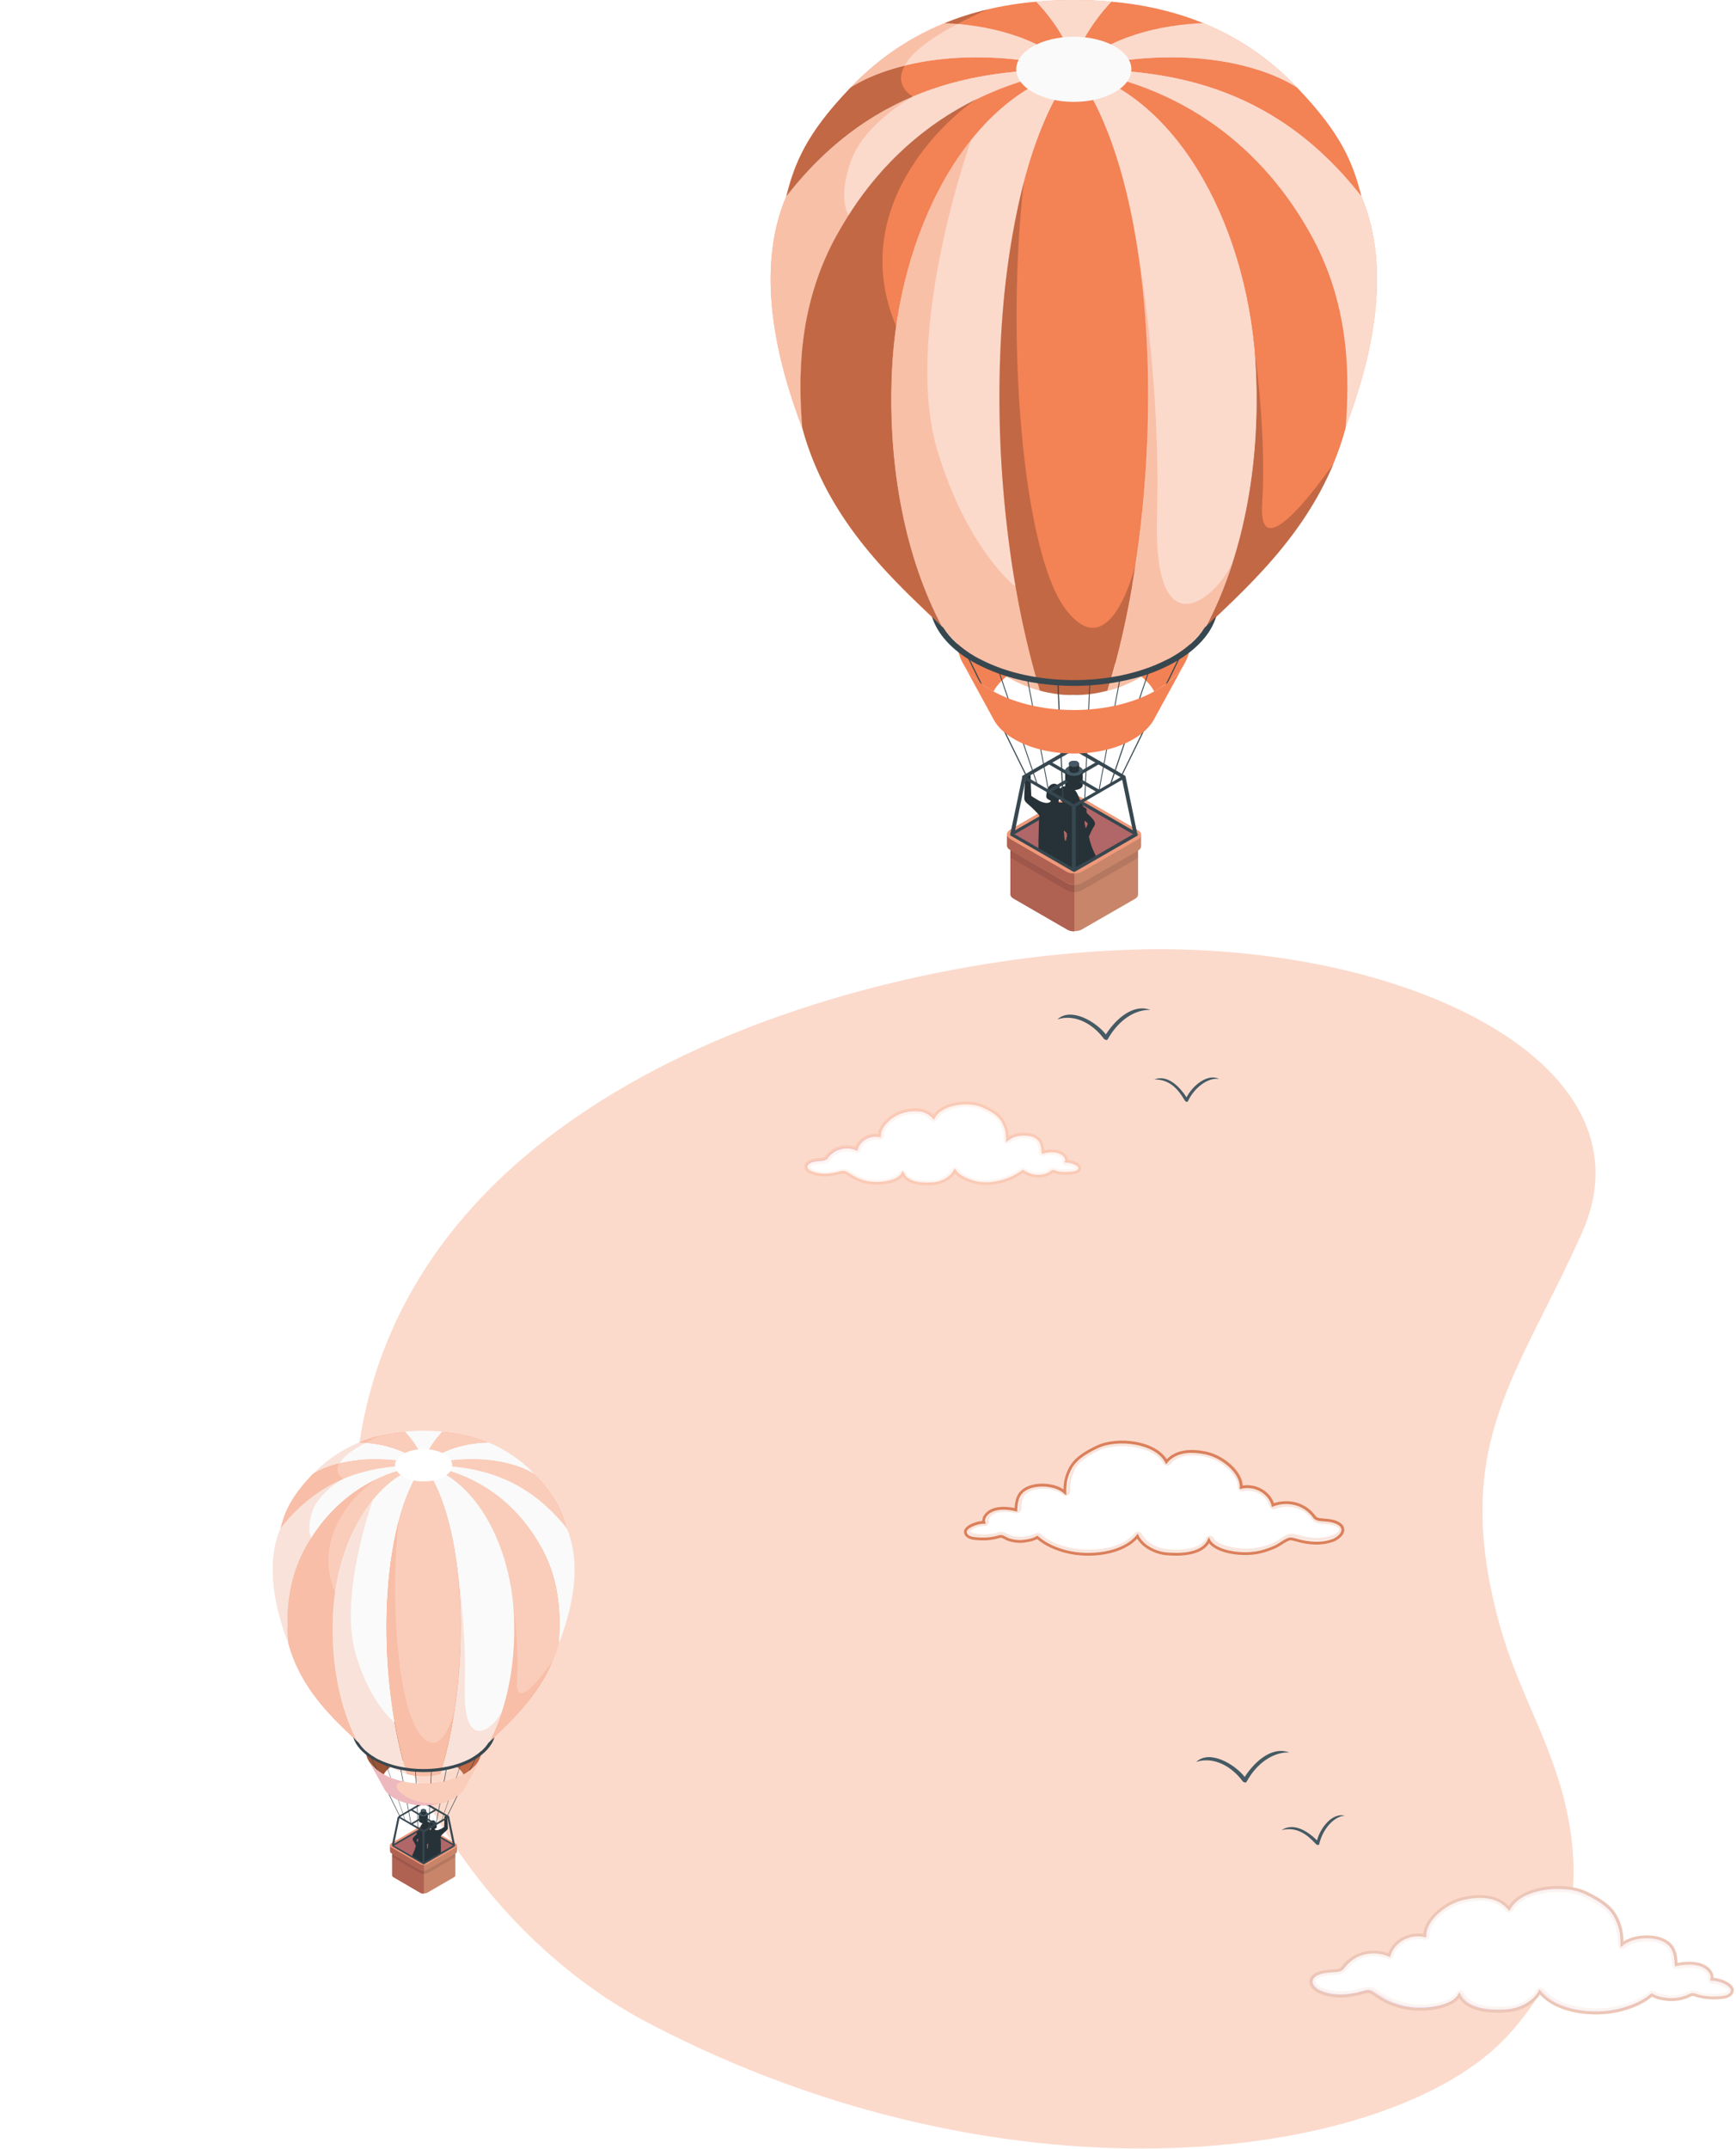 <svg width="624" height="772" viewBox="0 0 624 772" fill="none" xmlns="http://www.w3.org/2000/svg">
<g opacity="0.3">
<path d="M233.482 726.983C364.882 795.583 500.482 775.983 541.682 731.583C565.282 706.183 571.382 674.983 560.182 639.283C553.882 619.183 544.182 603.583 538.382 581.283C521.882 518.283 545.482 494.783 568.682 442.783C594.082 385.783 515.482 343.283 424.082 341.083C332.682 338.883 153.882 379.783 129.882 514.083C114.482 600.283 162.482 689.983 233.482 726.983Z" fill="#F38255"/>
</g>
<path d="M463.4 629.55C457.7 627.35 451.5 632.05 447.4 638.35C443.8 633.75 434.8 628.45 430 632.95C436.5 630.85 443 634.85 446.7 639.95C447 640.25 447.8 640.65 448.1 640.05C452 632.95 458.1 629.35 463.4 629.55Z" fill="#455A64"/>
<path d="M483.399 652.25C478.799 651.15 474.599 656.65 473.399 661.15C470.199 657.95 464.999 654.55 460.699 657.45C465.999 656.15 469.699 658.85 473.099 662.55C473.299 662.75 474.099 663.05 474.199 662.45C475.399 657.25 479.299 652.55 483.399 652.25Z" fill="#455A64"/>
<path d="M473.622 709C475.522 708.2 477.822 708.1 479.522 708C481.422 707.9 482.022 707.5 482.422 707.1C487.122 700.5 494.822 700.4 499.322 702.4C500.522 697.9 506.122 694 512.122 695.4C512.022 689.5 519.722 683.2 526.522 681.9C533.022 680.6 538.722 681.3 542.422 685.6C546.522 677.9 562.222 676 570.522 680.2C575.322 682.6 579.422 685.1 581.322 689.6C582.622 692.6 583.022 694.5 583.022 698.5C586.322 695.7 592.922 695 597.322 696.7C602.022 698.6 602.322 702.2 602.522 705.8C607.222 704.7 610.322 705.5 611.122 705.8C614.122 706.7 615.822 709.1 615.322 711C617.722 710.9 623.322 712.9 622.622 715.4C622.122 717.4 619.322 717.6 617.722 717.7C614.822 717.9 611.822 717.6 609.022 716.6C608.022 716.2 606.822 717.2 605.822 717.5C603.722 718.2 601.622 718.5 599.422 718.3C597.422 718.1 595.422 717.7 593.722 716.7C590.322 719.6 586.322 721.1 582.022 722.2C572.522 724.5 559.122 722.8 553.422 715.6C552.822 716.9 551.722 718 550.522 719C548.222 720.9 545.022 722.1 541.722 722.4C537.822 722.7 527.422 723 524.522 716.8C522.422 720.9 513.022 722.6 506.022 721.5C503.422 721.1 500.422 720.1 498.122 719C496.322 718.1 495.222 717.2 493.622 716.2C492.222 715.3 491.622 715.3 489.722 715.9C484.822 717.3 479.222 717.8 474.322 715.6C470.622 713.9 469.922 710.6 473.622 709Z" fill="white" stroke="#EDC6B6" stroke-miterlimit="10"/>
<g opacity="0.2">
<path d="M560.022 679.2C563.822 679.2 567.423 679.9 570.122 681.3C575.423 684 578.723 686.3 580.423 690.2C581.723 693.2 582.022 695 582.022 698.6C582.022 699 582.222 699.4 582.622 699.6C582.822 699.7 582.923 699.7 583.122 699.7C583.423 699.7 583.622 699.6 583.822 699.4C585.622 697.9 588.723 696.9 591.923 696.9C593.823 696.9 595.522 697.2 597.022 697.8C600.922 699.4 601.322 702.1 601.522 705.9C601.522 706.2 601.723 706.5 601.923 706.7C602.122 706.8 602.322 706.9 602.622 706.9C602.723 706.9 602.822 706.9 602.923 706.9C604.423 706.5 605.923 706.4 607.322 706.4C609.122 706.4 610.422 706.7 611.022 706.9C613.422 707.7 614.822 709.5 614.522 710.8C614.422 711.1 614.523 711.5 614.723 711.8C614.923 712.1 615.223 712.2 615.622 712.2H615.723C617.323 712.2 620.522 713.3 621.522 714.6C621.822 715 621.723 715.1 621.723 715.2C621.423 716.3 619.423 716.6 617.822 716.7C617.222 716.7 616.723 716.8 616.122 716.8C613.622 716.8 611.522 716.5 609.522 715.8C609.222 715.7 608.923 715.6 608.622 715.6C607.723 715.6 607.022 716 606.322 716.3C606.022 716.4 605.822 716.6 605.622 716.6C604.122 717.1 602.622 717.4 601.122 717.4C600.622 717.4 600.223 717.4 599.723 717.3C598.123 717.1 596.122 716.8 594.522 715.8C594.322 715.7 594.122 715.6 593.923 715.6C593.622 715.6 593.423 715.7 593.223 715.9C590.423 718.3 586.822 720 582.022 721.1C579.522 721.7 576.723 722 573.923 722C565.323 722 558.122 719.3 554.622 714.9C554.423 714.6 554.123 714.5 553.723 714.5H553.622C553.222 714.5 552.923 714.8 552.723 715.1C552.223 716.1 551.322 717.2 550.122 718.1C547.923 719.9 544.923 721 541.923 721.3C540.823 721.4 539.723 721.4 538.723 721.4C533.923 721.4 527.823 720.5 525.923 716.3C525.723 715.9 525.323 715.7 524.923 715.6C524.523 715.6 524.123 715.8 523.923 716.2C522.623 718.8 517.022 720.6 510.822 720.6C509.322 720.6 507.922 720.5 506.522 720.3C504.022 719.9 501.222 719 499.022 717.9C497.922 717.3 497.023 716.8 496.123 716.2C495.623 715.9 495.123 715.5 494.623 715.2C493.823 714.7 493.022 714.3 492.022 714.3C491.322 714.3 490.722 714.5 489.822 714.7C487.122 715.5 484.523 715.9 482.123 715.9C479.523 715.9 477.223 715.4 475.123 714.5C473.423 713.8 472.423 712.7 472.423 711.7C472.423 710.8 473.522 710.1 474.222 709.9C475.822 709.2 477.722 709.1 479.222 709H479.722C481.622 708.9 482.622 708.5 483.322 707.7L483.423 707.6C486.823 702.9 491.422 702.2 493.822 702.2C495.622 702.2 497.423 702.6 498.923 703.2C499.023 703.3 499.222 703.3 499.322 703.3C499.522 703.3 499.622 703.3 499.822 703.2C500.122 703.1 500.323 702.8 500.423 702.5C501.223 699.3 504.923 696.1 509.623 696.1C510.423 696.1 511.223 696.2 511.923 696.4C512.023 696.4 512.123 696.4 512.223 696.4C512.523 696.4 512.723 696.3 512.923 696.2C513.223 696 513.322 695.7 513.322 695.3C513.222 689.9 520.622 684.1 526.822 682.9C528.722 682.5 530.522 682.3 532.022 682.3C536.222 682.3 539.322 683.6 541.622 686.2C541.822 686.5 542.122 686.6 542.522 686.6H542.622C543.022 686.6 543.322 686.3 543.522 686C546.022 681.3 553.622 679.2 560.022 679.2ZM560.022 678C552.722 678 545.122 680.6 542.423 685.6C539.823 682.5 536.222 681.3 532.022 681.3C530.322 681.3 528.422 681.5 526.522 681.9C519.722 683.2 512.023 689.5 512.123 695.4C511.222 695.2 510.422 695.1 509.522 695.1C504.522 695.1 500.323 698.5 499.223 702.4C497.623 701.7 495.723 701.3 493.623 701.3C489.723 701.3 485.322 702.8 482.222 707.1C481.822 707.5 481.222 707.9 479.322 708C477.622 708.1 475.323 708.1 473.423 709C469.723 710.6 470.423 713.9 474.423 715.7C476.823 716.7 479.323 717.2 481.923 717.2C484.623 717.2 487.323 716.7 489.923 716C490.723 715.8 491.322 715.6 491.822 715.6C492.522 715.6 493.022 715.8 493.822 716.3C495.422 717.3 496.522 718.2 498.322 719.1C500.622 720.2 503.523 721.2 506.223 721.6C507.623 721.8 509.123 721.9 510.623 721.9C516.722 721.9 523.023 720.1 524.723 716.9C526.923 721.8 533.822 722.6 538.622 722.6C539.923 722.6 541.122 722.5 541.923 722.5C545.223 722.2 548.423 721 550.723 719.1C551.923 718.1 552.923 717 553.622 715.7C557.822 720.9 566.022 723.2 573.822 723.2C576.722 723.2 579.623 722.9 582.223 722.3C586.523 721.3 590.522 719.7 593.923 716.8C595.622 717.8 597.622 718.2 599.622 718.4C600.122 718.5 600.622 718.5 601.122 718.5C602.822 718.5 604.422 718.2 606.022 717.6C606.822 717.3 607.823 716.6 608.723 716.6C608.923 716.6 609.023 716.6 609.223 716.7C611.423 717.5 613.823 717.8 616.223 717.8C616.823 717.8 617.423 717.8 617.923 717.7C619.622 717.6 622.323 717.3 622.823 715.4C623.523 713 618.122 711 615.723 711C615.622 711 615.622 711 615.522 711C615.922 709.1 614.322 706.7 611.322 705.8C610.822 705.6 609.423 705.3 607.322 705.3C606.022 705.3 604.523 705.4 602.723 705.9C602.523 702.3 602.222 698.7 597.522 696.8C595.922 696.1 594.022 695.8 592.022 695.8C588.722 695.8 585.323 696.7 583.223 698.5C583.223 694.5 582.822 692.6 581.522 689.6C579.622 685.1 575.523 682.6 570.723 680.2C567.723 678.8 563.922 678 560.022 678Z" fill="#BA68C8" stroke="#EDC6B6" stroke-miterlimit="10"/>
</g>
<path d="M407.976 302.6C408.676 303 409.076 303.6 409.076 304.1C409.076 304.6 409.076 320.9 409.076 321.4C409.076 321.9 408.676 322.5 407.976 322.9L388.876 333.9C387.476 334.7 385.076 334.7 383.676 333.9L364.276 322.7C363.576 322.3 363.176 321.7 363.176 321.2C363.176 320.7 363.176 304.4 363.176 303.9C363.176 303.4 363.576 302.8 364.276 302.4L383.376 291.4C384.776 290.6 387.176 290.6 388.576 291.4L407.976 302.6Z" fill="#C8856A"/>
<path d="M383.576 316.7L364.276 305.5C363.576 305.1 363.276 304.6 363.176 304.1C363.176 305.1 363.176 320.8 363.176 321.3C363.176 321.8 363.576 322.4 364.276 322.8L383.676 334C384.376 334.4 385.276 334.6 386.176 334.6C386.176 331.2 386.176 320.1 386.176 317.3C385.276 317.3 384.276 317.1 383.576 316.7Z" fill="#AF6152"/>
<path d="M388.776 316.699L407.876 305.699C408.576 305.299 408.976 304.699 408.976 304.199C408.976 303.699 408.576 303.099 407.876 302.699L388.476 291.499C387.076 290.699 384.676 290.699 383.276 291.499L364.176 302.499C363.476 302.899 363.076 303.499 363.076 303.999C363.076 304.499 363.476 305.099 364.176 305.499L383.576 316.699C385.076 317.499 387.376 317.499 388.776 316.699Z" fill="#F0997A"/>
<path opacity="0.1" d="M407.976 302.6L388.576 291.4C387.176 290.6 384.776 290.6 383.376 291.4L364.276 302.4C363.576 302.8 363.176 303.4 363.176 303.9C363.176 304.1 363.176 305.8 363.176 308.1L383.476 319.8C384.976 320.7 387.476 320.7 388.976 319.8L409.076 308.2C409.076 305.9 409.076 304.1 409.076 304C408.976 303.6 408.676 303 407.976 302.6Z" fill="black"/>
<path d="M409.077 298.4C409.877 298.8 410.177 299.4 410.177 300C410.177 300.6 410.177 303.4 410.177 304C410.177 304.6 409.777 305.1 409.077 305.6L388.977 317.2C387.477 318.1 384.977 318.1 383.477 317.2L363.077 305.3C362.277 304.9 361.977 304.3 361.977 303.7C361.977 303.1 361.977 300.3 361.977 299.7C361.977 299.1 362.377 298.6 363.077 298.1L383.177 286.5C384.677 285.6 387.177 285.6 388.677 286.5L409.077 298.4Z" fill="#C8856A"/>
<path d="M383.477 313.1L363.077 301.3C362.377 300.9 361.977 300.3 361.977 299.8C361.977 300.8 361.977 303.1 361.977 303.7C361.977 304.3 362.377 304.8 363.077 305.3L383.477 317.1C384.177 317.5 385.177 317.7 386.177 317.7C386.177 314.2 386.177 316.7 386.177 313.7C385.177 313.8 384.177 313.6 383.477 313.1Z" fill="#AF6152"/>
<path d="M388.977 313.1L409.077 301.5C409.877 301.1 410.177 300.5 410.177 299.9C410.177 299.3 409.777 298.8 409.077 298.3L388.677 286.5C387.177 285.6 384.677 285.6 383.177 286.5L363.077 298.2C362.277 298.6 361.977 299.2 361.977 299.8C361.977 300.4 362.377 300.9 363.077 301.4L383.477 313.2C384.977 314 387.477 314 388.977 313.1Z" fill="#F0997A"/>
<path d="M388.577 311.6L406.377 301.3C407.077 300.9 407.377 300.4 407.377 299.9C407.377 299.4 407.077 298.9 406.377 298.5L388.377 288.1C387.077 287.3 384.877 287.3 383.577 288.1L365.777 298.4C365.077 298.8 364.777 299.3 364.777 299.8C364.777 300.3 365.077 300.8 365.777 301.2L383.777 311.6C385.077 312.4 387.277 312.4 388.577 311.6Z" fill="#B16668"/>
<path d="M388.377 304.4L394.677 308.1L388.577 311.6C387.277 312.4 385.077 312.4 383.777 311.6L377.477 307.9L383.577 304.4C384.877 303.6 387.077 303.6 388.377 304.4Z" fill="#9A4A4D"/>
<path d="M408.576 299.1L386.376 286.3C386.176 286.2 385.876 286.2 385.676 286.3L363.476 299.1C363.276 299.2 363.076 299.5 363.076 299.7H364.676L385.976 287.4L407.276 299.7H408.876C408.876 299.5 408.776 299.2 408.576 299.1Z" fill="#37474F"/>
<path d="M393.976 307.6C393.276 306.3 392.676 304.9 392.176 303.5V303.4C391.976 302.7 391.676 302 391.576 301.3C391.476 301 391.376 300.7 391.476 300.4C391.576 300.1 391.676 299.8 391.876 299.5C392.176 298.7 392.576 298 392.976 297.3C393.376 296.7 393.776 296.1 393.476 295.3C393.276 294.8 392.976 294.5 392.676 294.1C392.176 293.5 391.576 293 391.076 292.5C390.676 292 390.376 291.8 390.576 291.2C390.676 290.8 390.476 290.5 390.176 290.3C389.876 290.1 389.576 290 389.376 289.7C389.176 289.4 389.076 289.1 388.876 288.8C388.776 288.5 388.576 288.3 388.476 288C388.176 287.4 387.976 286.7 387.676 286.1C387.276 285.2 386.876 284.3 386.176 283.6C384.976 282.4 382.376 281.8 381.076 283.3C380.576 282 379.376 281.2 378.176 281.7C376.576 282.3 376.176 284.3 376.076 285.9C376.076 286.2 376.076 286.4 376.176 286.6C376.376 287 376.876 287.2 377.176 287.4C377.376 287.5 377.976 287.7 377.576 288C376.676 288.8 375.176 288.4 373.976 287.9C372.976 287.4 372.076 286.8 371.076 286.2C370.976 286.1 370.876 286.1 370.776 286C370.776 285.9 370.676 285.8 370.676 285.7C370.576 283.5 370.476 281.4 370.476 279.2C370.476 278.8 370.476 278.5 370.276 278.2C370.276 278.1 370.176 278.1 370.076 278.1C369.976 278.1 369.876 278.1 369.776 278.2C369.376 278.4 368.976 278.5 368.776 278.9C368.676 279.1 368.576 279.4 368.576 279.7C368.276 282 368.176 284.4 368.176 286.7C368.176 286.9 368.176 287.2 368.276 287.4C368.376 287.8 368.776 288.2 369.076 288.5C370.176 289.5 371.276 290.4 372.276 291.5C372.476 291.7 372.676 291.9 372.876 292.1C373.176 292.4 373.476 292.7 373.576 293.1C373.676 293.3 373.676 293.6 373.576 293.8C373.576 294.1 373.476 294.4 373.476 294.7C373.476 295.9 373.376 297 373.376 298.2C373.276 300.5 373.276 302.9 373.276 305.2C373.276 305.3 373.276 305.4 373.276 305.5L383.776 311.6C385.076 312.4 387.276 312.4 388.576 311.6L394.076 308.5C394.076 308.4 394.176 308.4 394.176 308.3C394.176 308 394.076 307.8 393.976 307.6ZM380.776 287C380.776 286.9 380.776 286.8 380.876 286.8C380.876 286.6 380.976 286.6 381.076 286.8C381.176 287 381.176 287.2 381.276 287.3C381.376 287.5 381.476 287.7 381.576 287.8C381.676 287.9 381.876 288.1 381.976 288.2C381.976 288.4 380.876 288.3 380.776 288.3H380.676C380.676 288.3 380.576 288.2 380.576 288.1C380.576 287.9 380.476 287.7 380.576 287.5C380.576 287.4 380.676 287.3 380.776 287.2C380.676 287.1 380.676 287.1 380.776 287ZM383.276 301.4C383.276 301.6 383.276 301.9 383.076 302C382.776 302.2 382.676 301.7 382.676 301.5C382.576 300.8 382.476 300.2 382.476 299.5C382.476 299.3 382.276 298.7 382.476 298.5C382.576 298.3 382.976 298.8 383.076 298.9C383.176 299 383.276 299.1 383.376 299.2C383.476 299.3 383.476 299.4 383.476 299.5C383.476 299.8 383.576 300.1 383.576 300.4C383.376 300.7 383.376 301 383.276 301.4ZM390.876 296.3C390.876 296.4 390.776 296.5 390.776 296.6C390.676 296.9 390.476 297.2 390.376 297.5C390.276 297.6 389.976 296.5 389.976 296.4C389.876 295.9 389.776 295.4 389.876 294.9H389.976C390.376 295.2 390.676 295.5 390.976 295.8C390.976 296 390.976 296.1 390.876 296.3Z" fill="#263238"/>
<path d="M415.577 248C415.377 248.1 415.077 248.3 414.877 248.4C413.477 245.7 410.977 243.2 407.277 241.1C395.477 234.3 376.377 234.3 364.677 241.1C360.977 243.2 358.477 245.8 357.077 248.4C356.877 248.3 356.577 248.2 356.377 248C340.077 238.6 340.077 223.3 356.377 213.9C372.677 204.5 399.177 204.5 415.577 213.9C431.877 223.3 431.877 238.6 415.577 248Z" fill="#F38255"/>
<path opacity="0.2" d="M415.577 248C415.377 248.1 415.077 248.3 414.877 248.4C413.477 245.7 410.977 243.2 407.277 241.1C395.477 234.3 376.377 234.3 364.677 241.1C360.977 243.2 358.477 245.8 357.077 248.4C356.877 248.3 356.577 248.2 356.377 248C340.077 238.6 340.077 223.3 356.377 213.9C372.677 204.5 399.177 204.5 415.577 213.9C431.877 223.3 431.877 238.6 415.577 248Z" fill="#F38255"/>
<path opacity="0.2" d="M387.277 206.8C376.177 206.6 364.877 209 356.477 213.9C340.177 223.3 340.177 238.6 356.477 248C356.677 248.1 356.977 248.3 357.177 248.4C358.577 245.7 361.077 243.2 364.777 241.1C370.977 237.5 379.177 235.8 387.377 236V206.8H387.277Z" fill="#F38255"/>
<path d="M385.977 290.1C385.877 290.1 385.777 290.1 385.677 290L367.677 279.6C367.477 279.5 367.377 279.3 367.377 279.1C367.377 278.9 367.477 278.7 367.677 278.6L385.677 268.2C385.877 268.1 386.077 268.1 386.277 268.2L404.277 278.6C404.477 278.7 404.577 278.9 404.577 279.1C404.577 279.3 404.477 279.5 404.277 279.6L386.277 290C386.177 290.1 386.077 290.1 385.977 290.1ZM369.177 279.2L385.977 288.9L402.777 279.2L385.977 269.5L369.177 279.2Z" fill="#37474F"/>
<path d="M407.276 299.7L385.976 312L364.676 299.7H363.076C363.076 300 363.176 300.2 363.476 300.3L385.676 313.1C385.776 313.2 385.876 313.2 386.076 313.2C386.176 313.2 386.276 313.2 386.476 313.1L408.676 300.3C408.876 300.2 409.076 299.9 409.076 299.7H407.276Z" fill="#37474F"/>
<path d="M389.177 279.4C389.177 278.9 388.877 278.5 388.277 278.1C387.077 277.4 384.977 277.4 383.777 278.1C383.177 278.5 382.877 278.9 382.877 279.4C382.877 279.7 382.877 281.7 382.877 282C382.877 282.5 383.177 282.9 383.777 283.3C384.977 284 387.077 284 388.277 283.3C388.877 282.9 389.177 282.5 389.177 282C389.177 281.6 389.177 279.6 389.177 279.4Z" fill="#263238"/>
<path d="M394.977 284.9C394.877 284.9 394.777 284.9 394.677 284.8L376.677 274.4C376.377 274.2 376.277 273.9 376.477 273.6C376.677 273.3 376.977 273.2 377.277 273.4L395.277 283.8C395.577 284 395.677 284.3 395.477 284.6C395.377 284.8 395.177 284.9 394.977 284.9Z" fill="#37474F"/>
<path d="M376.977 284.9C376.777 284.9 376.577 284.8 376.477 284.6C376.277 284.3 376.377 284 376.677 283.8L394.677 273.4C394.977 273.2 395.277 273.3 395.477 273.6C395.677 273.9 395.577 274.2 395.277 274.4L377.277 284.8C377.177 284.9 377.077 284.9 376.977 284.9Z" fill="#37474F"/>
<path d="M389.177 276.9C389.177 276.4 388.877 276 388.277 275.6C387.077 274.9 384.977 274.9 383.777 275.6C383.177 276 382.877 276.4 382.877 276.9C382.877 277.2 382.877 279.2 382.877 279.5C382.877 280 383.177 280.4 383.777 280.8C384.977 281.5 387.077 281.5 388.277 280.8C388.877 280.4 389.177 280 389.177 279.5C389.177 279.2 389.177 277.1 389.177 276.9Z" fill="#263238"/>
<path d="M383.777 275.6C383.177 276 382.877 276.4 382.877 276.9C382.877 277.4 383.177 277.8 383.777 278.2C384.977 278.9 387.077 278.9 388.277 278.2C388.877 277.8 389.177 277.4 389.177 276.9C389.177 276.4 388.877 276 388.277 275.6C386.977 274.8 384.977 274.8 383.777 275.6Z" fill="#455A64"/>
<path d="M387.875 274.4C387.875 274.1 387.675 273.9 387.375 273.6C386.675 273.2 385.475 273.2 384.775 273.6C384.375 273.8 384.275 274.1 384.275 274.4C384.275 274.6 384.275 276.4 384.275 276.6C384.275 276.9 384.475 277.1 384.775 277.4C385.475 277.8 386.675 277.8 387.375 277.4C387.775 277.2 387.875 276.9 387.875 276.6C387.875 276.4 387.875 274.5 387.875 274.4Z" fill="#263238"/>
<path d="M384.676 273.6C384.276 273.8 384.176 274.1 384.176 274.4C384.176 274.7 384.376 274.9 384.676 275.2C385.376 275.6 386.576 275.6 387.276 275.2C387.676 275 387.776 274.7 387.776 274.4C387.776 274.1 387.576 273.9 387.276 273.6C386.576 273.2 385.376 273.2 384.676 273.6Z" fill="#455A64"/>
<path d="M385.977 24.9C416.977 24.9 456.777 28.8 489.377 70.6C486.277 58.3 482.077 48 466.277 31.5C466.277 31.5 439.977 12.2 385.977 24.9Z" fill="#F38255"/>
<path d="M466.277 31.5C465.677 31.1 439.377 12.4 385.977 24.9C398.777 13 417.177 8.9 432.477 8.3C446.977 14.2 457.877 22.6 466.277 31.5Z" fill="#F38255"/>
<path opacity="0.7" d="M466.277 31.5C465.677 31.1 439.377 12.4 385.977 24.9C398.777 13 417.177 8.9 432.477 8.3C446.977 14.2 457.877 22.6 466.277 31.5Z" fill="white"/>
<path d="M385.977 24.9C398.777 13 417.177 8.9 432.477 8.3C423.077 4.5 412.177 1.7 399.477 0.6C391.977 8.5 385.977 18.8 385.977 24.9Z" fill="#F38255"/>
<path d="M385.977 24.9C429.577 31.6 456.477 57.2 471.777 85.6C485.477 111 484.977 136.8 483.577 153.8C492.777 129.7 500.677 97.4 489.377 70.6C456.777 28.8 416.977 24.9 385.977 24.9Z" fill="#F38255"/>
<path opacity="0.7" d="M385.977 24.9C429.577 31.6 456.477 57.2 471.777 85.6C485.477 111 484.977 136.8 483.577 153.8C492.777 129.7 500.677 97.4 489.377 70.6C456.777 28.8 416.977 24.9 385.977 24.9Z" fill="white"/>
<path d="M385.976 24.9C354.976 24.9 315.176 28.8 282.576 70.6C285.676 58.3 289.876 48 305.676 31.5C305.676 31.5 331.976 12.2 385.976 24.9Z" fill="#F38255"/>
<path d="M305.676 31.5C306.276 31.1 332.576 12.4 385.976 24.9C373.176 13 354.776 8.9 339.476 8.3C325.076 14.2 314.176 22.6 305.676 31.5Z" fill="#F38255"/>
<path opacity="0.7" d="M305.676 31.5C306.276 31.1 332.576 12.4 385.976 24.9C373.176 13 354.776 8.9 339.476 8.3C325.076 14.2 314.176 22.6 305.676 31.5Z" fill="white"/>
<path d="M385.977 24.9C373.177 13 354.777 8.9 339.477 8.3C348.877 4.5 359.777 1.7 372.477 0.6C380.077 8.5 385.977 18.8 385.977 24.9Z" fill="#F38255"/>
<path d="M385.977 24.9C342.377 31.6 315.477 57.2 300.177 85.6C286.477 111 286.977 136.8 288.377 153.8C279.177 129.7 271.277 97.4 282.577 70.6C315.177 28.8 355.077 24.9 385.977 24.9Z" fill="#F38255"/>
<path opacity="0.7" d="M385.977 24.9C342.377 31.6 315.477 57.2 300.177 85.6C286.477 111 286.977 136.8 288.377 153.8C279.177 129.7 271.277 97.4 282.577 70.6C315.177 28.8 355.077 24.9 385.977 24.9Z" fill="white"/>
<path d="M288.377 153.8C287.077 136.8 286.477 111 300.177 85.6C315.477 57.2 342.477 31.6 385.977 24.9C347.577 34.7 322.677 83.6 320.577 133.9C319.077 168.8 325.777 200.9 338.477 225C321.677 209 297.577 187.6 288.377 153.8Z" fill="#F38255"/>
<path d="M373.876 248.1C370.176 247.1 365.876 245.5 361.376 242.8C354.476 238.7 345.676 234.5 338.576 225C325.876 200.9 319.176 168.8 320.676 133.9C322.776 83.7 347.676 34.7 386.076 24.9C355.076 65.3 350.876 172.3 373.876 248.1Z" fill="#F38255"/>
<path opacity="0.7" d="M373.876 248.1C370.176 247.1 365.876 245.5 361.376 242.8C354.476 238.7 345.676 234.5 338.576 225C325.876 200.9 319.176 168.8 320.676 133.9C322.776 83.7 347.676 34.7 386.076 24.9C355.076 65.3 350.876 172.3 373.876 248.1Z" fill="white"/>
<path d="M483.676 153.8C484.976 136.8 485.576 111 471.876 85.6C456.576 57.2 429.576 31.6 386.076 24.9C424.476 34.7 449.376 83.6 451.476 133.9C452.976 168.8 446.276 200.9 433.576 225C450.376 209 474.476 187.6 483.676 153.8Z" fill="#F38255"/>
<path d="M398.177 248.1C401.877 247.1 406.177 245.5 410.677 242.8C417.577 238.7 426.377 234.5 433.477 225C446.177 200.9 452.877 168.8 451.377 133.9C449.277 83.7 424.377 34.7 385.977 24.9C416.877 65.3 421.077 172.3 398.177 248.1Z" fill="#F38255"/>
<path opacity="0.7" d="M398.177 248.1C401.877 247.1 406.177 245.5 410.677 242.8C417.577 238.7 426.377 234.5 433.477 225C446.177 200.9 452.877 168.8 451.377 133.9C449.277 83.7 424.377 34.7 385.977 24.9C416.877 65.3 421.077 172.3 398.177 248.1Z" fill="white"/>
<path d="M399.477 0.6C392.077 8.5 386.077 18.7 385.977 24.8C385.877 18.7 379.977 8.5 372.477 0.6C376.777 0.2 381.277 0 385.977 0C390.677 0 395.177 0.2 399.477 0.6Z" fill="#F38255"/>
<path opacity="0.7" d="M399.477 0.6C392.077 8.5 386.077 18.7 385.977 24.8C385.877 18.7 379.977 8.5 372.477 0.6C376.777 0.2 381.277 0 385.977 0C390.677 0 395.177 0.2 399.477 0.6Z" fill="white"/>
<path d="M385.976 24.9C416.876 65.3 421.076 172.3 398.076 248.1C390.876 250 385.876 249.6 385.876 249.6C385.876 249.6 380.876 250 373.776 248.1C350.876 172.3 355.076 65.3 385.976 24.9Z" fill="#F38255"/>
<path d="M385.977 36.6C397.41 36.6 406.677 31.362 406.677 24.9C406.677 18.439 397.41 13.2 385.977 13.2C374.545 13.2 365.277 18.439 365.277 24.9C365.277 31.362 374.545 36.6 385.977 36.6Z" fill="#FAFAFA"/>
<path opacity="0.3" d="M433.477 225C437.177 218 440.377 210.3 442.977 202C437.877 214.2 414.477 235.1 415.877 185.4C417.277 137.9 409.677 93.9 408.977 89.7C409.077 90.1 409.077 90.5 409.177 91C409.377 92.3 409.577 93.7 409.777 95C414.477 130.8 413.577 167.3 408.277 202.9C405.877 218.6 402.577 233.9 398.277 248.1C399.177 247.9 400.077 247.6 401.077 247.3C404.077 246.3 407.377 244.9 410.777 242.8C417.577 238.6 426.377 234.5 433.477 225Z" fill="#F38255"/>
<path opacity="0.3" d="M365.177 210.9C365.077 210.9 365.077 210.9 365.177 210.9C364.677 210.5 347.577 197.2 336.877 161.6C324.477 119.9 348.477 52 349.077 50.3C343.877 56.8 339.277 64.3 335.377 72.3C328.677 86.3 324.377 101.3 322.177 116.6C321.377 122.3 320.777 128 320.577 133.8C319.077 168.7 325.777 200.8 338.477 224.9C345.377 234.1 353.777 238.3 360.577 242.3C360.777 242.4 361.077 242.6 361.277 242.7C362.177 243.3 363.077 243.7 363.977 244.2C366.277 245.4 368.577 246.3 370.677 247.1C371.777 247.5 372.777 247.8 373.777 248C370.277 236.3 367.377 223.8 365.177 210.9Z" fill="#F38255"/>
<path opacity="0.3" d="M288.377 153.8C287.077 136.8 286.477 111 300.177 85.6C301.877 82.4 303.777 79.2 305.877 76.1C305.577 76.5 305.277 77 305.077 77.4C305.077 77.4 300.977 71.8 305.777 58.1C310.477 44.5 327.777 34.9 328.177 34.7C312.477 41.3 296.877 52.4 282.577 70.6C271.277 97.4 279.177 129.6 288.377 153.8Z" fill="#F38255"/>
<path opacity="0.3" d="M325.176 23.5C327.376 19.6 332.776 14.6 344.176 8.6C342.576 8.5 341.076 8.4 339.576 8.3C339.376 8.4 339.176 8.5 338.976 8.6C331.976 11.5 325.876 15 320.376 18.8C319.876 19.1 319.476 19.5 318.976 19.8C313.976 23.5 309.576 27.4 305.676 31.5C305.976 31.2 312.476 26.7 325.176 23.5Z" fill="#F38255"/>
<path opacity="0.2" d="M453.676 181.201C455.276 155.601 451.076 127.001 451.076 126.801C451.176 127.801 451.276 128.801 451.276 129.801C452.776 154.101 450.476 178.801 443.076 202.001C440.476 210.201 437.276 218.001 433.576 225.001C433.676 224.901 433.776 224.801 433.876 224.801C435.776 223.001 437.876 221.001 439.976 219.001C454.676 205.101 468.676 189.801 477.276 171.301C478.076 169.701 478.776 168.001 479.476 166.401C479.076 166.701 452.076 206.701 453.676 181.201Z" fill="black"/>
<path opacity="0.2" d="M408.176 202.901C407.576 204.901 398.776 240.201 382.776 218.501C367.576 197.801 361.476 122.001 367.976 65.601C367.976 65.801 367.876 65.901 367.876 66.101C367.876 66.201 367.876 66.301 367.776 66.301C367.776 66.501 367.676 66.701 367.676 66.801C364.876 78.501 362.776 90.401 361.376 102.301C359.276 121.101 358.776 141.301 359.676 161.701C360.376 175.401 361.776 189.001 363.676 202.401C364.076 205.201 364.576 208.001 365.076 210.801C365.076 210.801 365.076 210.801 365.076 210.901C367.376 223.801 370.276 236.301 373.776 248.101C374.276 248.201 374.676 248.301 375.176 248.501C375.376 248.501 375.576 248.601 375.676 248.601C375.976 248.701 376.176 248.701 376.476 248.801C376.676 248.801 376.876 248.901 377.076 248.901C377.276 248.901 377.476 249.001 377.676 249.001C377.876 249.001 378.076 249.101 378.376 249.101C378.576 249.101 378.776 249.201 378.876 249.201C379.076 249.201 379.276 249.301 379.476 249.301C379.676 249.301 379.876 249.301 379.976 249.401C380.176 249.401 380.376 249.401 380.476 249.501C380.676 249.501 380.876 249.501 381.076 249.601C381.176 249.601 381.276 249.601 381.376 249.601C381.976 249.701 382.576 249.701 383.076 249.701C383.376 249.701 383.576 249.701 383.776 249.701C385.076 249.701 385.776 249.701 385.776 249.701C385.776 249.701 390.776 250.101 397.976 248.201C402.476 233.901 405.776 218.601 408.176 202.901Z" fill="black"/>
<path opacity="0.2" d="M320.575 133.8C320.775 128 321.375 122.3 322.175 116.6C322.175 116.8 322.075 116.9 322.075 117.1C304.375 75.1 339.575 43 351.275 35.4C351.075 35.5 350.875 35.6 350.675 35.7C332.375 44.7 316.875 58.9 305.875 76C303.875 79.1 301.975 82.3 300.175 85.5C286.475 110.9 286.975 136.7 288.375 153.7C295.675 180.7 312.475 199.7 327.575 214.4C328.475 215.3 329.375 216.1 330.175 216.9C330.275 217 330.275 217 330.375 217.1C333.175 219.8 335.975 222.4 338.475 224.8C325.775 200.8 319.075 168.8 320.575 133.8Z" fill="black"/>
<path opacity="0.2" d="M328.176 34.701C328.176 34.701 320.976 31.001 325.176 23.601C312.176 26.801 305.676 31.501 305.676 31.501C304.776 32.501 303.876 33.401 303.076 34.301C298.276 39.501 294.676 44.101 291.976 48.401C286.876 56.301 284.576 63.001 282.676 70.601C296.876 52.301 312.476 41.301 328.176 34.701Z" fill="black"/>
<path opacity="0.2" d="M339.576 8.3C341.076 8.4 342.676 8.5 344.176 8.6C347.276 6.9 350.876 5.2 354.976 3.4C349.476 4.7 344.276 6.4 339.576 8.3Z" fill="black"/>
<path d="M424.169 235.333L402.717 279.056L403.076 279.232L424.528 235.509L424.169 235.333Z" fill="#37474F"/>
<path d="M399.275 282.1L398.875 282L412.775 241.1L413.075 241.2L399.275 282.1Z" fill="#37474F"/>
<path d="M402.424 243.738L394.816 284.332L395.111 284.387L402.719 243.794L402.424 243.738Z" fill="#37474F"/>
<path d="M390.075 287L389.775 286.9L391.575 245.2L391.875 245.3L390.075 287Z" fill="#37474F"/>
<path d="M347.847 235.396L347.488 235.572L368.975 279.276L369.334 279.099L347.847 235.396Z" fill="#37474F"/>
<path d="M372.775 282.1L358.875 241.2L359.175 241.1L373.075 282L372.775 282.1Z" fill="#37474F"/>
<path d="M369.449 243.732L369.154 243.787L376.799 284.373L377.094 284.317L369.449 243.732Z" fill="#37474F"/>
<path d="M381.876 287L380.076 245.3L380.476 245.2L382.276 286.9L381.876 287Z" fill="#37474F"/>
<path d="M415.577 248C415.377 248.1 415.077 248.3 414.877 248.4C398.677 257.3 373.277 257.3 357.077 248.4C356.877 248.3 356.577 248.2 356.377 248C351.777 245.4 348.477 242.2 346.477 238.9L357.077 258.3L357.277 258.7C358.677 261.2 361.177 263.6 364.677 265.6C376.477 272.4 395.577 272.4 407.277 265.6C410.777 263.6 413.177 261.2 414.677 258.7L414.877 258.3L425.477 238.9C423.477 242.3 420.177 245.4 415.577 248Z" fill="#F38255"/>
<path opacity="0.1" d="M372.976 264.1C365.376 259.2 363.976 254.5 371.476 253.6C366.276 252.5 361.376 250.8 357.176 248.4C356.976 248.3 356.676 248.2 356.476 248C351.876 245.4 348.576 242.2 346.576 238.9L357.176 258.3L357.376 258.7C358.776 261.2 361.276 263.6 364.776 265.6C373.576 270.7 386.376 271.9 397.176 269.5C386.976 270 378.076 267.4 372.976 264.1Z" fill="#F38255"/>
<path d="M432.977 225.5C430.577 229.4 426.677 232.9 421.477 235.9C420.677 236.4 419.877 236.8 418.977 237.2C400.177 246.7 371.877 246.7 353.077 237.2C352.177 236.8 351.377 236.3 350.577 235.9C345.377 232.9 341.477 229.3 339.077 225.5C337.677 224.2 336.377 222.9 334.977 221.5C336.877 227.6 341.877 233.3 349.577 237.7C353.277 239.8 357.277 241.5 361.677 242.9C369.277 245.3 377.677 246.4 386.077 246.4C394.477 246.4 402.877 245.2 410.477 242.9C414.777 241.6 418.877 239.8 422.577 237.7C430.277 233.2 435.377 227.6 437.177 221.4C435.677 222.9 434.377 224.2 432.977 225.5Z" fill="#37474F"/>
<path d="M407.476 299.8L403.176 279.3L404.576 279L408.776 299.5L407.476 299.8Z" fill="#37474F"/>
<path d="M364.576 299.8L363.176 299.5L367.476 279L368.776 279.3L364.576 299.8Z" fill="#37474F"/>
<path d="M386.675 289.4H385.275V312.5H386.675V289.4Z" fill="#37474F"/>
<path d="M291.2 417.2C292.5 416.6 293.9 416.6 295 416.5C296.2 416.4 296.6 416.2 296.9 415.9C299.9 411.6 304.9 411.4 307.8 412.7C308.5 409.7 312.1 407.2 316.1 408C316 404.2 320.9 400 325.3 399.1C329.5 398.2 333.2 398.6 335.6 401.4C338.2 396.3 348.3 394.9 353.8 397.6C357 399.1 359.6 400.7 360.9 403.6C361.8 405.5 362.1 406.8 362.1 409.3C364.2 407.4 368.5 406.9 371.4 408C374.5 409.2 374.7 411.5 374.9 413.9C377.9 413.1 379.9 413.6 380.5 413.8C382.4 414.4 383.6 415.9 383.3 417.1C384.8 417 388.5 418.3 388.1 419.9C387.6 421.7 383.5 421.5 381.9 421.5C380.9 421.5 379.9 421.2 379 420.9C378.9 420.9 378.7 420.8 378.5 420.8C378.2 420.8 378 421 377.8 421.2C374.9 423.3 370.5 422.8 367.7 420.8C366.4 421.7 365 422.5 364.8 422.6C363.4 423.3 362 423.9 360.5 424.3C357.4 425.2 353.9 425.6 350.7 424.8C348.9 424.4 347 423.7 345.4 422.7C344.6 422.2 343.8 421.5 343.2 420.7C342.8 421.5 342.1 422.3 341.4 422.9C339.9 424.1 337.9 425 335.7 425.2C333.2 425.4 326.4 425.8 324.5 421.7C323.1 424.4 317.1 425.6 312.5 424.9C310.8 424.7 308.9 424.1 307.4 423.3C306.2 422.7 305.5 422.2 304.4 421.5C303.5 421 303.1 421 301.9 421.3C298.8 422.2 295.1 422.6 291.9 421.3C289.3 420.5 288.8 418.3 291.2 417.2Z" fill="white" stroke="#FACAB5" stroke-miterlimit="10"/>
<g opacity="0.2">
<path d="M347.301 397.2C349.601 397.2 351.801 397.6 353.401 398.4C356.801 400 359.001 401.5 360.101 403.9C360.901 405.6 361.201 406.7 361.201 409.2C361.201 409.6 361.401 409.9 361.801 410.1C361.901 410.2 362.101 410.2 362.201 410.2C362.401 410.2 362.701 410.1 362.901 410C364.001 409 366.001 408.4 368.101 408.4C369.201 408.4 370.301 408.6 371.101 408.9C373.501 409.8 373.801 411.4 373.901 413.9C373.901 414.2 374.101 414.5 374.301 414.6C374.501 414.7 374.701 414.8 374.901 414.8C375.001 414.8 375.101 414.8 375.101 414.8C376.101 414.5 377.101 414.4 378.001 414.4C379.101 414.4 379.801 414.6 380.201 414.7C381.601 415.1 382.401 416.2 382.301 416.9C382.201 417.2 382.301 417.5 382.501 417.8C382.701 418 383.001 418.2 383.301 418.2C383.301 418.2 383.301 418.2 383.401 418.2H383.501C385.001 418.2 387.101 419.3 387.101 419.7C387.101 419.7 386.801 420.6 383.301 420.6C382.801 420.6 382.301 420.6 382.001 420.6H381.901C381.101 420.6 380.401 420.4 379.601 420.2L379.201 420.1C379.001 420.1 378.801 420 378.601 420C378.501 420 378.501 420 378.401 420C377.901 420 377.501 420.3 377.301 420.5H377.201C376.101 421.3 374.801 421.7 373.201 421.7C371.401 421.7 369.601 421.1 368.301 420.2C368.101 420.1 367.901 420 367.701 420C367.501 420 367.301 420.1 367.101 420.2C365.801 421.1 364.401 421.8 364.301 421.9C362.901 422.6 361.501 423.2 360.201 423.6C358.201 424.2 356.301 424.5 354.401 424.5C353.201 424.5 352.001 424.4 350.901 424.1C349.001 423.7 347.301 423 346.001 422.1C345.201 421.6 344.601 421 344.001 420.3C343.801 420.1 343.501 419.9 343.201 419.9H343.101C342.801 419.9 342.501 420.2 342.301 420.5C342.001 421.2 341.401 421.8 340.701 422.4C339.301 423.5 337.401 424.3 335.601 424.5C334.701 424.6 333.901 424.6 333.101 424.6C330.201 424.6 326.501 424.1 325.401 421.6C325.201 421.3 324.901 421 324.501 421C324.101 421 323.801 421.2 323.601 421.5C322.801 423.1 319.101 424.4 315.101 424.4C314.301 424.4 313.401 424.3 312.701 424.2C311.101 424 309.301 423.4 307.901 422.7C307.201 422.4 306.701 422 306.101 421.6C305.801 421.4 305.501 421.2 305.101 421C304.601 420.7 304.001 420.4 303.301 420.4C302.801 420.4 302.401 420.5 301.701 420.7C299.901 421.2 298.201 421.5 296.601 421.5C295.001 421.5 293.601 421.2 292.401 420.7C291.301 420.2 290.801 419.6 290.801 419.2C290.801 418.9 291.101 418.5 291.801 418.2C292.801 417.8 294.001 417.7 294.901 417.6H295.301C296.601 417.5 297.301 417.2 297.801 416.7C297.801 416.7 297.801 416.6 297.901 416.6C300.001 413.6 303.001 413.1 304.501 413.1C305.601 413.1 306.701 413.3 307.601 413.7C307.701 413.8 307.901 413.8 308.001 413.8C308.201 413.8 308.301 413.8 308.501 413.7C308.801 413.6 309.001 413.3 309.001 413C309.501 411 311.801 408.9 314.701 408.9C315.101 408.9 315.601 408.9 316.001 409C316.101 409 316.101 409 316.201 409C316.401 409 316.701 408.9 316.801 408.8C317.001 408.6 317.201 408.3 317.201 408C317.101 404.6 321.701 400.9 325.601 400.1C326.901 399.8 328.101 399.7 329.101 399.7C331.601 399.7 333.601 400.5 334.901 402.1C335.101 402.3 335.401 402.4 335.701 402.4H335.801C336.101 402.4 336.401 402.2 336.601 401.9C337.901 399.1 342.301 397.2 347.301 397.2ZM347.301 396.2C342.501 396.2 337.401 398 335.701 401.3C334.001 399.4 331.801 398.6 329.101 398.6C327.901 398.6 326.701 398.8 325.301 399C320.901 399.9 316.001 404.1 316.101 407.9C315.601 407.8 315.001 407.7 314.501 407.7C311.201 407.7 308.401 410 307.801 412.5C306.801 412.1 305.601 411.8 304.301 411.8C301.701 411.8 298.801 412.8 296.801 415.7C296.601 416 296.201 416.2 294.901 416.3C293.801 416.4 292.301 416.4 291.101 417C288.701 418.1 289.201 420.2 291.801 421.3C293.301 421.9 294.801 422.2 296.401 422.2C298.201 422.2 300.101 421.9 301.801 421.3C302.301 421.1 302.701 421 303.101 421C303.501 421 303.901 421.1 304.301 421.4C305.401 422 306.001 422.6 307.301 423.2C308.801 423.9 310.701 424.5 312.401 424.8C313.201 424.9 314.101 425 315.001 425C319.001 425 323.301 423.8 324.401 421.6C325.801 424.6 330.001 425.2 333.001 425.2C334.001 425.2 334.901 425.1 335.601 425.1C337.801 424.9 339.801 424 341.301 422.8C342.101 422.2 342.701 421.4 343.101 420.6C343.701 421.4 344.501 422 345.301 422.6C346.901 423.7 348.701 424.3 350.601 424.7C351.801 425 353.001 425.1 354.301 425.1C356.401 425.1 358.501 424.8 360.401 424.2C361.901 423.8 363.301 423.2 364.701 422.5C364.901 422.4 366.301 421.6 367.601 420.7C369.101 421.8 371.101 422.4 373.101 422.4C374.701 422.4 376.301 422 377.601 421.1C377.801 420.9 378.001 420.8 378.301 420.7C378.301 420.7 378.301 420.7 378.401 420.7C378.501 420.7 378.701 420.7 378.801 420.8C379.801 421.1 380.701 421.3 381.701 421.4C382.101 421.4 382.601 421.4 383.101 421.4C385.001 421.4 387.501 421.2 387.901 419.8C388.301 418.2 384.901 417 383.301 417C383.201 417 383.201 417 383.101 417C383.401 415.8 382.201 414.2 380.301 413.7C380.001 413.6 379.101 413.4 377.901 413.4C377.001 413.4 376.001 413.5 374.701 413.8C374.501 411.4 374.301 409.1 371.201 407.9C370.201 407.5 369.001 407.3 367.801 407.3C365.601 407.3 363.301 407.9 361.901 409.2C361.901 406.6 361.601 405.4 360.701 403.5C359.401 400.6 356.701 399 353.601 397.5C352.001 396.7 349.701 396.2 347.301 396.2Z" fill="#BA68C8" stroke="#FACAB5" stroke-miterlimit="10"/>
</g>
<path d="M413.5 362.8C407.8 360.6 401.6 365.3 397.5 371.6C393.9 367 384.9 361.7 380.1 366.2C386.6 364.1 393.1 368.1 396.8 373.2C397.1 373.5 397.9 373.9 398.2 373.3C402.2 366.2 408.2 362.6 413.5 362.8Z" fill="#455A64"/>
<path d="M438.2 387.6C434 385.5 428.6 390.1 426.5 394.2C424 390.4 419.7 385.9 414.9 387.8C420.3 387.7 423.4 391.1 425.9 395.4C426.1 395.7 426.7 396.1 427 395.6C429.3 390.7 434.2 387 438.2 387.6Z" fill="#455A64"/>
<g filter="url(#filter0_d_623_677)">
<path d="M480.549 543C478.849 542.2 476.749 542.1 475.249 542C473.549 541.9 473.049 541.5 472.649 541.2C468.549 535.3 461.649 535 457.549 536.7C456.549 532.6 451.649 529.1 446.149 530.3C446.349 525 439.549 519.3 433.449 518C427.649 516.8 422.549 517.3 419.249 521.1C415.649 514.1 401.749 512.2 394.149 515.9C389.849 518 386.149 520.2 384.349 524.2C383.149 526.8 382.749 528.6 382.749 532.1C379.849 529.5 373.949 528.8 369.949 530.3C365.749 531.9 365.349 535.1 365.149 538.4C360.949 537.4 358.249 538 357.449 538.3C354.749 539.1 353.249 541.2 353.649 542.9C351.549 542.8 346.449 544.5 347.049 546.7C347.549 548.5 349.949 548.7 351.449 548.8C354.049 549 356.749 548.8 359.249 548C360.149 547.7 361.249 548.5 362.049 548.9C363.849 549.6 365.849 549.9 367.749 549.7C369.549 549.5 371.249 549.2 372.849 548.3C375.849 550.9 379.349 552.4 383.149 553.4C391.649 555.6 403.649 554.2 408.849 547.9C409.349 549 410.349 550.1 411.349 551C413.449 552.7 416.249 553.9 419.149 554.2C422.649 554.5 431.949 555 434.549 549.4C436.449 553.1 444.749 554.8 451.049 553.9C453.449 553.6 456.049 552.7 458.149 551.8C459.849 551 460.749 550.2 462.249 549.4C463.449 548.7 464.049 548.7 465.749 549.2C470.049 550.5 475.149 551 479.549 549.2C483.149 547.4 483.849 544.5 480.549 543Z" fill="white" stroke="#DB805B" stroke-miterlimit="10"/>
<g opacity="0.2">
<path d="M403.348 515C409.248 515 416.148 517 418.548 521.5C418.748 521.8 418.948 522 419.348 522H419.448C419.748 522 420.048 521.9 420.248 521.7C422.248 519.4 424.948 518.3 428.548 518.3C430.048 518.3 431.748 518.5 433.548 518.9C439.048 520.1 445.548 525.4 445.448 530.2C445.448 530.5 445.548 530.8 445.848 531C446.048 531.2 446.248 531.2 446.448 531.2C446.548 531.2 446.548 531.2 446.648 531.2C447.248 531.1 447.948 531 448.548 531C452.848 531 456.048 534 456.848 536.9C456.948 537.2 457.148 537.4 457.348 537.6C457.448 537.7 457.648 537.7 457.848 537.7C457.948 537.7 458.148 537.7 458.248 537.6C459.548 537.1 461.148 536.8 462.648 536.8C464.848 536.8 469.148 537.4 472.148 541.7C472.148 541.7 472.148 541.8 472.248 541.8C472.848 542.5 473.848 542.8 475.448 543H475.948C477.348 543.1 479.048 543.2 480.348 543.8C480.948 544.1 481.948 544.6 481.848 545.5C481.848 546.4 480.848 547.3 479.348 547.9C477.548 548.6 475.548 549 473.348 549C471.148 549 468.748 548.6 466.248 547.9C465.448 547.7 464.848 547.5 464.248 547.5C463.448 547.5 462.748 547.8 462.048 548.2C461.548 548.5 461.048 548.8 460.648 549.1C459.848 549.6 459.048 550.1 458.048 550.6C456.048 551.6 453.448 552.3 451.248 552.6C450.148 552.8 449.048 552.8 447.848 552.8C442.148 552.8 436.948 551 435.748 548.7C435.548 548.4 435.248 548.2 434.848 548.2C434.448 548.2 434.148 548.4 433.948 548.8C432.248 552.4 427.048 553.2 422.948 553.2C421.848 553.2 420.648 553.1 419.548 553C416.848 552.8 414.248 551.7 412.248 550C411.248 549.2 410.448 548.2 409.948 547.3C409.848 547 409.548 546.8 409.148 546.7H409.048C408.748 546.7 408.448 546.8 408.248 547.1C405.148 550.9 398.848 553.2 391.448 553.2C388.748 553.2 386.048 552.9 383.648 552.3C379.348 551.2 376.248 549.7 373.748 547.5C373.548 547.3 373.348 547.2 373.048 547.2C372.848 547.2 372.748 547.2 372.548 547.3C371.048 548.1 369.248 548.4 367.848 548.5C367.448 548.5 367.148 548.6 366.748 548.6C365.348 548.6 363.948 548.3 362.548 547.8C362.348 547.7 362.148 547.6 361.948 547.5C361.348 547.2 360.648 546.8 359.848 546.8C359.548 546.8 359.348 546.8 359.148 546.9C357.548 547.5 355.648 547.7 353.648 547.7C353.048 547.7 352.448 547.7 351.748 547.6C350.248 547.5 348.548 547.2 348.248 546.2C348.248 546.1 348.148 546 348.448 545.7C349.248 544.6 352.048 543.7 353.648 543.7C353.748 543.7 353.748 543.7 353.848 543.7C353.848 543.7 353.848 543.7 353.948 543.7C354.248 543.7 354.548 543.6 354.748 543.3C354.948 543.1 355.048 542.7 354.948 542.4C354.748 541.3 355.948 539.6 358.148 539C358.648 538.9 359.648 538.6 361.248 538.6C362.548 538.6 363.948 538.8 365.348 539.1C365.448 539.1 365.548 539.1 365.548 539.1C365.748 539.1 365.948 539 366.148 538.9C366.348 538.7 366.548 538.5 366.548 538.2C366.748 534.7 367.148 532.3 370.648 531C371.848 530.5 373.348 530.3 374.948 530.3C377.948 530.3 380.748 531.2 382.448 532.6C382.648 532.8 382.848 532.8 383.148 532.8C383.248 532.8 383.448 532.8 383.548 532.7C383.948 532.5 384.148 532.2 384.148 531.8C384.148 528.5 384.548 526.9 385.648 524.3C387.248 520.8 390.248 518.8 395.048 516.5C397.048 515.6 400.048 515 403.348 515ZM403.348 514C400.048 514 396.848 514.6 394.348 515.8C390.048 517.9 386.348 520.1 384.548 524.1C383.348 526.7 382.948 528.5 382.948 532C381.048 530.3 377.848 529.4 374.848 529.4C373.148 529.4 371.548 529.7 370.148 530.2C365.948 531.8 365.548 535 365.348 538.3C363.648 537.9 362.148 537.7 360.948 537.7C359.248 537.7 358.048 538 357.548 538.1C354.848 538.9 353.348 541 353.748 542.7C353.648 542.7 353.648 542.7 353.548 542.7C351.348 542.7 346.648 544.4 347.148 546.5C347.648 548.3 350.048 548.5 351.548 548.6C352.248 548.6 352.848 548.7 353.548 548.7C355.548 548.7 357.548 548.5 359.448 547.8C359.548 547.8 359.748 547.7 359.848 547.7C360.648 547.7 361.548 548.4 362.248 548.6C363.748 549.1 365.248 549.4 366.848 549.4C367.248 549.4 367.648 549.4 368.048 549.3C369.848 549.1 371.548 548.8 373.148 547.9C376.148 550.5 379.648 552 383.448 553C385.948 553.6 388.648 554 391.548 554C398.348 554 405.448 552 409.148 547.5C409.648 548.6 410.648 549.7 411.648 550.6C413.748 552.3 416.548 553.5 419.448 553.8C420.348 553.9 421.548 554 422.948 554C427.148 554 432.848 553.2 434.848 549.1C436.348 552.1 442.248 553.8 447.848 553.8C449.048 553.8 450.248 553.7 451.348 553.6C453.748 553.3 456.348 552.4 458.448 551.5C460.148 550.7 461.048 549.9 462.548 549.1C463.248 548.7 463.748 548.5 464.248 548.5C464.748 548.5 465.248 548.6 465.948 548.9C468.248 549.6 470.848 550.1 473.348 550.1C475.548 550.1 477.648 549.8 479.748 548.9C483.248 547.4 484.048 544.5 480.748 543C479.048 542.2 476.948 542.1 475.448 542C473.748 541.9 473.248 541.5 472.848 541.2C470.048 537.2 466.148 535.8 462.548 535.8C460.748 535.8 459.148 536.2 457.748 536.7C456.848 533.2 453.048 530 448.548 530C447.848 530 447.148 530.1 446.448 530.2C446.648 524.9 439.848 519.2 433.748 517.9C431.948 517.5 430.248 517.3 428.548 517.3C424.948 517.3 421.748 518.4 419.448 521C416.948 516.4 409.948 514 403.348 514Z" fill="white" stroke="#DB805B" stroke-miterlimit="10"/>
</g>
</g>
<path d="M163.165 664.4C163.565 664.6 163.665 664.9 163.665 665.1C163.665 665.4 163.665 673.4 163.665 673.7C163.665 674 163.465 674.2 163.165 674.4L153.665 679.9C152.965 680.3 151.765 680.3 151.065 679.9L141.465 674.3C141.065 674.1 140.965 673.8 140.965 673.6C140.965 673.3 140.965 665.3 140.965 665C140.965 664.7 141.165 664.5 141.465 664.3L150.965 658.8C151.665 658.4 152.865 658.4 153.565 658.8L163.165 664.4Z" fill="#C8856A"/>
<path d="M151.065 671.4L141.465 665.8C141.165 665.6 140.965 665.4 140.965 665.1C140.965 665.6 140.965 673.4 140.965 673.7C140.965 674 141.165 674.2 141.465 674.4L151.065 680C151.365 680.2 151.865 680.3 152.365 680.3C152.365 678.6 152.365 673.1 152.365 671.7C151.865 671.7 151.365 671.6 151.065 671.4Z" fill="#AF6152"/>
<path d="M153.565 671.4L163.065 665.9C163.465 665.7 163.565 665.4 163.565 665.2C163.565 665 163.365 664.7 163.065 664.5L153.465 658.9C152.765 658.5 151.565 658.5 150.865 658.9L141.365 664.4C140.965 664.6 140.865 664.9 140.865 665.1C140.865 665.3 141.065 665.6 141.365 665.8L150.965 671.4C151.765 671.8 152.865 671.8 153.565 671.4Z" fill="#F0997A"/>
<path opacity="0.1" d="M163.167 664.4L153.567 658.8C152.867 658.4 151.667 658.4 150.967 658.8L141.467 664.3C141.067 664.5 140.967 664.8 140.967 665C140.967 665.1 140.967 665.9 140.967 667.1L151.067 672.9C151.767 673.3 153.067 673.3 153.767 672.9L163.767 667.1C163.767 665.9 163.767 665.1 163.767 665C163.667 664.9 163.467 664.6 163.167 664.4Z" fill="black"/>
<path d="M163.666 662.3C164.066 662.5 164.266 662.8 164.266 663.1C164.266 663.4 164.266 664.8 164.266 665.1C164.266 665.4 164.066 665.7 163.666 665.9L153.666 671.7C152.966 672.1 151.666 672.1 150.966 671.7L140.766 665.8C140.366 665.6 140.166 665.3 140.166 665C140.166 664.7 140.166 663.3 140.166 663C140.166 662.7 140.366 662.4 140.766 662.2L150.766 656.4C151.466 656 152.766 656 153.466 656.4L163.666 662.3Z" fill="#C8856A"/>
<path d="M150.966 669.6L140.866 663.8C140.466 663.6 140.366 663.3 140.266 663.1C140.266 663.6 140.266 664.8 140.266 665C140.266 665.3 140.466 665.6 140.866 665.8L151.066 671.7C151.466 671.9 151.866 672 152.366 672C152.366 670.2 152.366 671.5 152.366 670C151.866 670 151.366 669.8 150.966 669.6Z" fill="#AF6152"/>
<path d="M153.666 669.6L163.666 663.8C164.066 663.6 164.266 663.3 164.266 663C164.266 662.7 164.066 662.4 163.666 662.2L153.466 656.3C152.766 655.9 151.466 655.9 150.766 656.3L140.766 662.1C140.366 662.3 140.166 662.6 140.166 662.9C140.166 663.2 140.366 663.5 140.766 663.7L150.966 669.6C151.766 670.1 152.966 670.1 153.666 669.6Z" fill="#F0997A"/>
<path d="M153.566 668.9L162.366 663.8C162.666 663.6 162.866 663.4 162.866 663.1C162.866 662.8 162.666 662.6 162.366 662.4L153.366 657.2C152.666 656.8 151.666 656.8 150.966 657.2L142.166 662.3C141.866 662.5 141.666 662.7 141.666 663C141.666 663.3 141.866 663.5 142.166 663.7L151.166 668.9C151.766 669.2 152.866 669.2 153.566 668.9Z" fill="#B16668"/>
<path d="M153.367 665.3L156.467 667.1L153.467 668.8C152.767 669.2 151.767 669.2 151.067 668.8L147.967 667L150.967 665.3C151.667 664.9 152.767 664.9 153.367 665.3Z" fill="#9A4A4D"/>
<path d="M163.465 662.7L152.465 656.3C152.365 656.2 152.265 656.2 152.065 656.3L141.065 662.7C140.965 662.8 140.865 662.9 140.865 663H141.665L152.265 656.9L162.865 663H163.665C163.565 662.8 163.565 662.7 163.465 662.7Z" fill="#37474F"/>
<path d="M148.166 667.2L150.866 668.9C151.566 669.3 152.566 669.3 153.266 668.9L158.466 665.9V665.8C158.466 664.6 158.466 663.5 158.466 662.3C158.466 661.7 158.466 661.1 158.366 660.6C158.366 660.5 158.366 660.3 158.366 660.2C158.366 660.1 158.366 659.9 158.366 659.8C158.466 659.6 158.566 659.4 158.666 659.3C158.766 659.2 158.866 659.1 158.966 659C159.466 658.5 160.066 658 160.566 657.5C160.766 657.3 160.866 657.2 160.966 657C160.966 656.9 160.966 656.8 160.966 656.6C160.966 655.4 160.866 654.3 160.766 653.1C160.766 653 160.766 652.8 160.666 652.7C160.566 652.5 160.366 652.5 160.166 652.4C160.166 652.4 160.066 652.3 159.966 652.4C159.966 652.4 159.866 652.4 159.866 652.5C159.766 652.6 159.766 652.8 159.766 653C159.766 654.1 159.666 655.1 159.666 656.2V656.3C159.666 656.4 159.566 656.4 159.566 656.4C159.066 656.7 158.666 657 158.066 657.2C157.466 657.5 156.766 657.7 156.266 657.2C156.066 657 156.366 657 156.466 656.9C156.666 656.8 156.866 656.7 156.966 656.5C156.966 656.4 156.966 656.3 156.966 656.1C156.966 655.3 156.666 654.3 155.966 654C155.366 653.8 154.766 654.2 154.466 654.8C153.866 654.1 152.566 654.3 151.966 654.9C151.666 655.2 151.366 655.7 151.166 656.1C151.066 656.4 150.966 656.7 150.766 657C150.666 657.1 150.666 657.3 150.566 657.4C150.466 657.5 150.366 657.7 150.366 657.8C150.266 658 150.066 658 149.966 658.1C149.766 658.2 149.666 658.4 149.766 658.5C149.866 658.8 149.766 658.9 149.566 659.1C149.266 659.4 149.066 659.6 148.766 659.9C148.566 660.1 148.466 660.2 148.366 660.5C148.266 660.9 148.466 661.2 148.666 661.5C148.866 661.9 149.066 662.2 149.266 662.6C149.366 662.7 149.366 662.9 149.466 663C149.466 663.1 149.466 663.3 149.366 663.5C149.266 663.8 149.166 664.2 149.066 664.5C148.766 665.2 148.466 665.9 148.166 666.6C148.166 667 148.166 667.1 148.166 667.2ZM154.866 656.7C154.866 656.8 154.966 656.8 154.966 656.9C154.966 657 154.966 657.1 154.966 657.2V657.3C154.966 657.3 154.966 657.3 154.866 657.3C154.766 657.3 154.266 657.3 154.266 657.3C154.366 657.2 154.366 657.2 154.466 657.1C154.566 657 154.566 656.9 154.566 656.8C154.566 656.7 154.666 656.6 154.666 656.5C154.666 656.4 154.766 656.4 154.766 656.5V656.6C154.866 656.7 154.866 656.7 154.866 656.7ZM153.466 663.2C153.466 663.1 153.466 662.9 153.466 662.8C153.466 662.7 153.466 662.7 153.466 662.6C153.466 662.5 153.566 662.5 153.566 662.5C153.666 662.4 153.866 662.2 153.866 662.3C153.966 662.4 153.866 662.7 153.866 662.8C153.866 663.1 153.766 663.5 153.766 663.8C153.766 663.9 153.666 664.1 153.566 664.1C153.466 664.1 153.466 663.9 153.466 663.8C153.566 663.6 153.466 663.4 153.466 663.2ZM149.766 661C149.966 660.8 150.066 660.7 150.266 660.5C150.266 660.5 150.266 660.5 150.366 660.5C150.366 660.7 150.366 661 150.266 661.2C150.266 661.3 150.166 661.8 150.066 661.7C149.966 661.6 149.966 661.4 149.866 661.3C149.866 661.3 149.866 661.2 149.766 661.2C149.766 661.2 149.766 661.1 149.766 661Z" fill="#263238"/>
<path d="M166.965 637.3C166.865 637.4 166.765 637.4 166.665 637.5C165.965 636.2 164.765 634.9 162.865 633.9C157.065 630.5 147.565 630.5 141.665 633.9C139.865 635 138.565 636.2 137.865 637.5C137.765 637.4 137.665 637.4 137.565 637.3C129.465 632.6 129.465 625 137.565 620.3C145.665 615.6 158.865 615.6 166.965 620.3C175.065 625 175.065 632.6 166.965 637.3Z" fill="#F38255"/>
<path opacity="0.2" d="M166.965 637.3C166.865 637.4 166.765 637.4 166.665 637.5C165.965 636.2 164.765 634.9 162.865 633.9C157.065 630.5 147.565 630.5 141.665 633.9C139.865 635 138.565 636.2 137.865 637.5C137.765 637.4 137.665 637.4 137.565 637.3C129.465 632.6 129.465 625 137.565 620.3C145.665 615.6 158.865 615.6 166.965 620.3C175.065 625 175.065 632.6 166.965 637.3Z" fill="black"/>
<path opacity="0.2" d="M152.865 616.801C147.365 616.701 141.765 617.901 137.565 620.301C129.465 625.001 129.465 632.601 137.565 637.301C137.665 637.401 137.765 637.401 137.865 637.501C138.565 636.201 139.765 634.901 141.665 633.901C144.765 632.101 148.865 631.301 152.865 631.401V616.801Z" fill="black"/>
<path d="M152.266 658.2C152.166 658.2 152.166 658.2 152.166 658.2L143.266 653C143.166 652.9 143.166 652.9 143.166 652.7C143.166 652.6 143.266 652.5 143.266 652.4L152.166 647.2C152.266 647.1 152.366 647.1 152.466 647.2L161.366 652.4C161.466 652.5 161.466 652.5 161.466 652.7C161.466 652.8 161.366 652.9 161.366 653L152.466 658.2C152.366 658.2 152.266 658.2 152.266 658.2ZM143.866 652.7L152.266 657.5L160.666 652.7L152.266 647.9L143.866 652.7Z" fill="#37474F"/>
<path d="M162.765 663L152.165 669.1L141.565 663H140.865C140.865 663.1 140.965 663.2 141.065 663.3L152.065 669.7C152.165 669.7 152.165 669.7 152.265 669.7C152.365 669.7 152.365 669.7 152.465 669.7L163.465 663.3C163.565 663.2 163.665 663.1 163.665 663H162.765Z" fill="#37474F"/>
<path d="M153.764 652.8C153.764 652.6 153.564 652.3 153.264 652.2C152.664 651.8 151.664 651.8 151.064 652.2C150.764 652.4 150.564 652.6 150.564 652.8C150.564 652.9 150.564 653.9 150.564 654.1C150.564 654.3 150.764 654.6 151.064 654.7C151.664 655.1 152.664 655.1 153.264 654.7C153.564 654.5 153.764 654.3 153.764 654.1C153.764 654 153.764 653 153.764 652.8Z" fill="#263238"/>
<path d="M156.665 655.6H156.565L147.665 650.4C147.565 650.3 147.465 650.1 147.565 650C147.665 649.9 147.865 649.8 147.965 649.9L156.865 655.1C156.965 655.2 157.065 655.4 156.965 655.5C156.865 655.6 156.765 655.6 156.665 655.6Z" fill="#37474F"/>
<path d="M147.765 655.6C147.665 655.6 147.565 655.5 147.465 655.5C147.365 655.4 147.465 655.2 147.565 655.1L156.465 649.9C156.565 649.8 156.765 649.9 156.865 650C156.965 650.1 156.865 650.3 156.765 650.4L147.865 655.6H147.765Z" fill="#37474F"/>
<path d="M153.764 651.6C153.764 651.4 153.564 651.1 153.264 651C152.664 650.6 151.664 650.6 151.064 651C150.764 651.2 150.564 651.4 150.564 651.6C150.564 651.7 150.564 652.7 150.564 652.9C150.564 653.1 150.764 653.4 151.064 653.5C151.664 653.9 152.664 653.9 153.264 653.5C153.564 653.3 153.764 653.1 153.764 652.9C153.764 652.7 153.764 651.7 153.764 651.6Z" fill="#263238"/>
<path d="M151.064 651C150.764 651.2 150.564 651.4 150.564 651.6C150.564 651.8 150.764 652.1 151.064 652.2C151.664 652.6 152.664 652.6 153.264 652.2C153.564 652 153.764 651.8 153.764 651.6C153.764 651.4 153.564 651.1 153.264 651C152.764 650.6 151.764 650.6 151.064 651Z" fill="#455A64"/>
<path d="M153.166 650.4C153.166 650.3 153.066 650.1 152.866 650C152.466 649.8 151.966 649.8 151.566 650C151.366 650.1 151.266 650.2 151.266 650.4C151.266 650.5 151.266 651.4 151.266 651.5C151.266 651.6 151.366 651.8 151.566 651.9C151.966 652.1 152.466 652.1 152.866 651.9C153.066 651.8 153.166 651.7 153.166 651.5C153.166 651.4 153.166 650.5 153.166 650.4Z" fill="#263238"/>
<path d="M151.566 650C151.366 650.1 151.266 650.2 151.266 650.4C151.266 650.5 151.366 650.7 151.566 650.8C151.966 651 152.466 651 152.866 650.8C153.066 650.7 153.166 650.6 153.166 650.4C153.166 650.3 153.066 650.1 152.866 650C152.466 649.8 151.966 649.8 151.566 650Z" fill="#455A64"/>
<path d="M152.266 526.4C167.666 526.4 187.466 528.4 203.666 549.1C202.066 543 199.966 537.9 192.166 529.7C192.166 529.6 179.066 520.1 152.266 526.4Z" fill="#F38255"/>
<path opacity="0.6" d="M152.266 526.4C167.666 526.4 187.466 528.4 203.666 549.1C202.066 543 199.966 537.9 192.166 529.7C192.166 529.6 179.066 520.1 152.266 526.4Z" fill="white"/>
<path d="M192.166 529.6C191.866 529.4 178.766 520.1 152.266 526.3C158.666 520.4 167.766 518.3 175.366 518.1C182.566 521.1 187.966 525.2 192.166 529.6Z" fill="#FAFAFA"/>
<path d="M152.266 526.4C158.666 520.5 167.766 518.4 175.366 518.2C170.666 516.3 165.266 514.9 158.966 514.4C155.166 518.2 152.266 523.3 152.266 526.4Z" fill="#F38255"/>
<path opacity="0.6" d="M152.266 526.4C158.666 520.5 167.766 518.4 175.366 518.2C170.666 516.3 165.266 514.9 158.966 514.4C155.166 518.2 152.266 523.3 152.266 526.4Z" fill="white"/>
<path d="M152.266 526.4C173.966 529.7 187.266 542.5 194.966 556.6C201.766 569.2 201.466 582.1 200.866 590.5C205.466 578.5 209.366 562.5 203.766 549.1C187.366 528.3 167.566 526.4 152.266 526.4Z" fill="#FAFAFA"/>
<path d="M152.265 526.4C136.865 526.4 117.065 528.4 100.865 549.1C102.465 543 104.565 537.9 112.365 529.7C112.265 529.6 125.365 520.1 152.265 526.4Z" fill="#F38255"/>
<path opacity="0.6" d="M152.265 526.4C136.865 526.4 117.065 528.4 100.865 549.1C102.465 543 104.565 537.9 112.365 529.7C112.265 529.6 125.365 520.1 152.265 526.4Z" fill="white"/>
<path d="M112.266 529.6C112.566 529.4 125.666 520.1 152.166 526.3C145.766 520.4 136.666 518.3 129.066 518.1C121.966 521.1 116.466 525.2 112.266 529.6Z" fill="#FAFAFA"/>
<path d="M152.266 526.4C145.866 520.5 136.766 518.4 129.166 518.2C133.866 516.3 139.266 514.9 145.566 514.4C149.266 518.2 152.266 523.3 152.266 526.4Z" fill="#F38255"/>
<path opacity="0.6" d="M152.266 526.4C145.866 520.5 136.766 518.4 129.166 518.2C133.866 516.3 139.266 514.9 145.566 514.4C149.266 518.2 152.266 523.3 152.266 526.4Z" fill="white"/>
<path d="M152.266 526.4C130.566 529.7 117.266 542.5 109.566 556.6C102.766 569.2 103.066 582.1 103.666 590.5C99.066 578.5 95.166 562.5 100.766 549.1C117.066 528.3 136.866 526.4 152.266 526.4Z" fill="#FAFAFA"/>
<path d="M103.666 590.4C102.966 582 102.766 569.1 109.566 556.5C117.166 542.4 130.566 529.6 152.266 526.3C133.166 531.2 120.766 555.5 119.766 580.5C119.066 597.9 122.366 613.8 128.666 625.8C120.266 617.9 108.266 607.2 103.666 590.4Z" fill="#F38255"/>
<path opacity="0.6" d="M103.666 590.4C102.966 582 102.766 569.1 109.566 556.5C117.166 542.4 130.566 529.6 152.266 526.3C133.166 531.2 120.766 555.5 119.766 580.5C119.066 597.9 122.366 613.8 128.666 625.8C120.266 617.9 108.266 607.2 103.666 590.4Z" fill="white"/>
<path d="M146.167 637.3C144.267 636.8 142.167 636 139.967 634.7C136.567 632.6 132.167 630.6 128.567 625.9C122.267 613.9 118.967 598 119.667 580.6C120.767 555.6 133.067 531.3 152.167 526.4C136.867 546.4 134.767 599.6 146.167 637.3Z" fill="#FAFAFA"/>
<path d="M200.766 590.4C201.466 582 201.666 569.1 194.866 556.5C187.266 542.4 173.866 529.6 152.166 526.3C171.266 531.2 183.666 555.5 184.666 580.5C185.366 597.9 182.066 613.8 175.766 625.8C184.166 617.9 196.166 607.2 200.766 590.4Z" fill="#F38255"/>
<path opacity="0.6" d="M200.766 590.4C201.466 582 201.666 569.1 194.866 556.5C187.266 542.4 173.866 529.6 152.166 526.3C171.266 531.2 183.666 555.5 184.666 580.5C185.366 597.9 182.066 613.8 175.766 625.8C184.166 617.9 196.166 607.2 200.766 590.4Z" fill="white"/>
<path d="M158.266 637.3C160.166 636.8 162.266 636 164.466 634.7C167.866 632.6 172.266 630.6 175.866 625.9C182.166 613.9 185.466 598 184.766 580.6C183.666 555.6 171.366 531.3 152.266 526.4C167.566 546.4 169.666 599.6 158.266 637.3Z" fill="#FAFAFA"/>
<path d="M158.966 514.3C155.266 518.2 152.266 523.3 152.266 526.3C152.266 523.3 149.266 518.2 145.566 514.3C147.666 514.1 149.866 514 152.266 514C154.566 514 156.766 514.1 158.966 514.3Z" fill="#FAFAFA"/>
<path d="M152.265 526.4C167.665 546.5 169.765 599.7 158.265 637.3C154.665 638.3 152.265 638 152.265 638C152.265 638 149.765 638.2 146.265 637.3C134.765 599.6 136.865 546.4 152.265 526.4Z" fill="#F38255"/>
<path opacity="0.6" d="M152.265 526.4C167.665 546.5 169.765 599.7 158.265 637.3C154.665 638.3 152.265 638 152.265 638C152.265 638 149.765 638.2 146.265 637.3C134.765 599.6 136.865 546.4 152.265 526.4Z" fill="white"/>
<path d="M152.267 532.2C157.955 532.2 162.567 529.603 162.567 526.4C162.567 523.196 157.955 520.6 152.267 520.6C146.578 520.6 141.967 523.196 141.967 526.4C141.967 529.603 146.578 532.2 152.267 532.2Z" fill="white"/>
<path opacity="0.2" d="M131.466 518.3C130.666 518.2 129.866 518.2 129.166 518.2C129.066 518.2 128.966 518.3 128.866 518.3C125.366 519.7 122.366 521.5 119.666 523.4C119.466 523.6 119.166 523.7 118.966 523.9C116.466 525.7 114.266 527.7 112.366 529.7C112.466 529.6 115.766 527.3 122.066 525.8C123.066 523.7 125.766 521.3 131.466 518.3ZM123.466 531.2C115.666 534.5 107.866 540 100.766 549.1C95.166 562.4 99.066 578.5 103.666 590.5C102.966 582.1 102.766 569.2 109.566 556.6C110.466 555 111.366 553.4 112.366 551.9C112.266 552.1 112.066 552.3 111.966 552.5C111.966 552.5 109.966 549.7 112.266 542.9C114.666 536.1 123.266 531.3 123.466 531.2ZM141.866 618.8C141.566 618.6 133.066 612 127.866 594.3C121.666 573.6 133.666 539.9 133.966 539C131.366 542.2 129.066 545.9 127.166 550C123.866 556.9 121.766 564.4 120.566 572C120.166 574.8 119.866 577.7 119.766 580.5C119.066 597.9 122.366 613.8 128.666 625.8C132.066 630.3 136.266 632.4 139.666 634.4C139.766 634.5 139.866 634.5 140.066 634.6C140.566 634.9 140.966 635.1 141.466 635.4C142.666 636 143.766 636.5 144.766 636.8C145.266 637 145.766 637.1 146.266 637.3C144.366 631.5 142.966 625.2 141.866 618.8ZM167.066 606.1C167.766 582.5 163.966 560.6 163.566 558.5C163.566 558.7 163.666 558.9 163.666 559.1C163.766 559.8 163.866 560.4 163.966 561.1C166.266 578.9 165.866 597 163.166 614.8C161.966 622.6 160.266 630.2 158.166 637.3C158.566 637.2 159.066 637 159.566 636.9C161.066 636.4 162.666 635.7 164.366 634.7C167.766 632.6 172.166 630.6 175.766 625.9C177.566 622.4 179.166 618.6 180.466 614.5C178.066 620.5 166.366 630.8 167.066 606.1Z" fill="#F38255"/>
<path opacity="0.2" d="M129.165 518.1C129.965 518.1 130.665 518.2 131.465 518.2C133.065 517.4 134.765 516.5 136.865 515.6C134.065 516.3 131.465 517.2 129.165 518.1ZM123.465 531.2C123.465 531.2 119.865 529.3 121.965 525.7C115.465 527.3 112.265 529.6 112.265 529.6C111.765 530.1 111.365 530.5 110.965 531C108.565 533.6 106.765 535.9 105.465 538C102.965 541.9 101.765 545.3 100.865 549C107.865 540 115.665 534.5 123.465 531.2ZM112.365 551.8C111.365 553.4 110.365 554.9 109.565 556.5C102.765 569.1 103.065 582 103.665 590.4C107.265 603.8 115.665 613.3 123.165 620.6C123.565 621 124.065 621.5 124.465 621.9L124.565 622C125.965 623.3 127.365 624.6 128.565 625.8C122.265 613.8 118.965 597.9 119.665 580.5C119.765 577.6 120.065 574.8 120.465 572C120.465 572.1 120.465 572.2 120.465 572.2C111.665 551.3 129.165 535.4 134.965 531.6C134.865 531.6 134.765 531.7 134.665 531.7C125.565 536.2 117.865 543.3 112.365 551.8ZM163.265 614.9C162.965 615.8 158.565 633.4 150.665 622.6C143.065 612.3 140.065 574.6 143.265 546.6C143.265 546.7 143.265 546.8 143.165 546.8V546.9C143.165 547 143.165 547.1 143.065 547.2C141.665 553 140.665 558.9 139.965 564.8C138.965 574.1 138.665 584.2 139.165 594.3C139.565 601.1 140.165 607.8 141.165 614.5C141.365 615.9 141.565 617.3 141.865 618.7C142.965 625.1 144.465 631.3 146.165 637.2C146.365 637.3 146.665 637.3 146.865 637.4C146.965 637.4 147.065 637.4 147.165 637.5C147.265 637.5 147.465 637.6 147.565 637.6C147.665 637.6 147.765 637.6 147.865 637.7C147.965 637.7 148.065 637.7 148.165 637.8C148.265 637.8 148.365 637.8 148.465 637.9C148.565 637.9 148.665 637.9 148.765 637.9C148.865 637.9 148.965 637.9 149.065 637.9C149.165 637.9 149.265 637.9 149.365 637.9C149.465 637.9 149.565 637.9 149.665 637.9C149.765 637.9 149.865 637.9 149.965 637.9C150.065 637.9 150.065 637.9 150.065 637.9C150.365 637.9 150.665 637.9 150.965 638C151.065 638 151.165 638 151.265 638C151.865 638 152.265 638 152.265 638C152.265 638 154.765 638.2 158.265 637.3C160.365 630.2 162.065 622.7 163.265 614.9C163.265 614.8 163.265 614.8 163.265 614.9ZM185.865 604C186.665 591.3 184.565 577.1 184.565 577C184.565 577.5 184.665 578 184.665 578.5C185.365 590.6 184.265 602.8 180.565 614.4C179.265 618.5 177.665 622.3 175.865 625.8L175.965 625.7C176.965 624.8 177.965 623.8 178.965 622.8C186.265 615.9 193.265 608.3 197.565 599.1C197.965 598.3 198.265 597.5 198.665 596.7C198.465 596.9 185.065 616.7 185.865 604Z" fill="#F38255"/>
<path d="M171.182 630.956L160.521 652.681L160.701 652.769L171.361 631.044L171.182 630.956Z" fill="#37474F"/>
<path d="M158.766 654.2L158.666 654.1L165.566 633.8L165.666 633.9L158.766 654.2Z" fill="#37474F"/>
<path d="M160.421 635.141L156.637 655.288L156.833 655.325L160.618 635.178L160.421 635.141Z" fill="#37474F"/>
<path d="M154.266 656.6H154.066L154.966 635.9H155.166L154.266 656.6Z" fill="#37474F"/>
<path d="M133.238 630.983L133.059 631.071L143.736 652.788L143.915 652.7L133.238 630.983Z" fill="#37474F"/>
<path d="M145.666 654.2L138.766 633.9L138.866 633.8L145.766 654.1L145.666 654.2Z" fill="#37474F"/>
<path d="M144.07 635.137L143.873 635.174L147.668 655.319L147.864 655.282L144.07 635.137Z" fill="#37474F"/>
<path d="M150.166 656.6L149.266 635.9H149.466L150.366 656.6H150.166Z" fill="#37474F"/>
<path d="M166.966 637.3C166.866 637.4 166.766 637.4 166.666 637.5C158.666 641.9 145.966 641.9 137.966 637.5C137.866 637.4 137.766 637.4 137.666 637.3C135.366 636 133.766 634.4 132.766 632.8L138.066 642.4L138.166 642.6C138.866 643.9 140.066 645 141.866 646C147.666 649.4 157.166 649.4 163.066 646C164.766 645 166.066 643.8 166.766 642.6L166.866 642.4L172.166 632.8C170.866 634.4 169.166 636 166.966 637.3Z" fill="#F38255"/>
<path opacity="0.6" d="M166.966 637.3C166.866 637.4 166.766 637.4 166.666 637.5C158.666 641.9 145.966 641.9 137.966 637.5C137.866 637.4 137.766 637.4 137.666 637.3C135.366 636 133.766 634.4 132.766 632.8L138.066 642.4L138.166 642.6C138.866 643.9 140.066 645 141.866 646C147.666 649.4 157.166 649.4 163.066 646C164.766 645 166.066 643.8 166.766 642.6L166.866 642.4L172.166 632.8C170.866 634.4 169.166 636 166.966 637.3Z" fill="white"/>
<path opacity="0.2" d="M145.766 645.3C141.966 642.9 141.266 640.5 144.966 640.1C142.366 639.5 139.966 638.7 137.866 637.5C137.766 637.4 137.666 637.4 137.566 637.3C135.266 636 133.666 634.4 132.666 632.8L137.966 642.4L138.066 642.6C138.766 643.9 139.966 645 141.766 646C146.166 648.5 152.466 649.2 157.866 647.9C152.666 648.2 148.266 646.9 145.766 645.3Z" fill="#BA68C8"/>
<path d="M175.567 626.1C174.367 628 172.467 629.8 169.867 631.3C169.467 631.5 169.067 631.8 168.667 632C159.267 636.7 145.267 636.7 135.867 632C135.467 631.8 135.067 631.6 134.667 631.3C132.067 629.8 130.167 628 128.967 626.1C128.267 625.5 127.567 624.8 126.967 624.1C127.867 627.1 130.367 629.9 134.267 632.2C136.067 633.2 138.067 634.1 140.267 634.8C144.067 636 148.267 636.6 152.367 636.6C156.567 636.6 160.767 636 164.467 634.8C166.667 634.1 168.667 633.3 170.467 632.2C174.267 630 176.767 627.2 177.767 624.1C176.967 624.8 176.267 625.4 175.567 626.1Z" fill="#37474F"/>
<path d="M162.866 663L160.766 652.8L161.466 652.7L163.566 662.8L162.866 663Z" fill="#37474F"/>
<path d="M141.565 663L140.865 662.8L142.965 652.7L143.665 652.8L141.565 663Z" fill="#37474F"/>
<path d="M152.565 657.8H151.865V669.3H152.565V657.8Z" fill="#37474F"/>
<defs>
<filter id="filter0_d_623_677" x="342.5" y="513.5" width="144.842" height="49.374" filterUnits="userSpaceOnUse" color-interpolation-filters="sRGB">
<feFlood flood-opacity="0" result="BackgroundImageFix"/>
<feColorMatrix in="SourceAlpha" type="matrix" values="0 0 0 0 0 0 0 0 0 0 0 0 0 0 0 0 0 0 127 0" result="hardAlpha"/>
<feOffset dy="4"/>
<feGaussianBlur stdDeviation="2"/>
<feComposite in2="hardAlpha" operator="out"/>
<feColorMatrix type="matrix" values="0 0 0 0 0 0 0 0 0 0 0 0 0 0 0 0 0 0 0.25 0"/>
<feBlend mode="normal" in2="BackgroundImageFix" result="effect1_dropShadow_623_677"/>
<feBlend mode="normal" in="SourceGraphic" in2="effect1_dropShadow_623_677" result="shape"/>
</filter>
</defs>
</svg>
